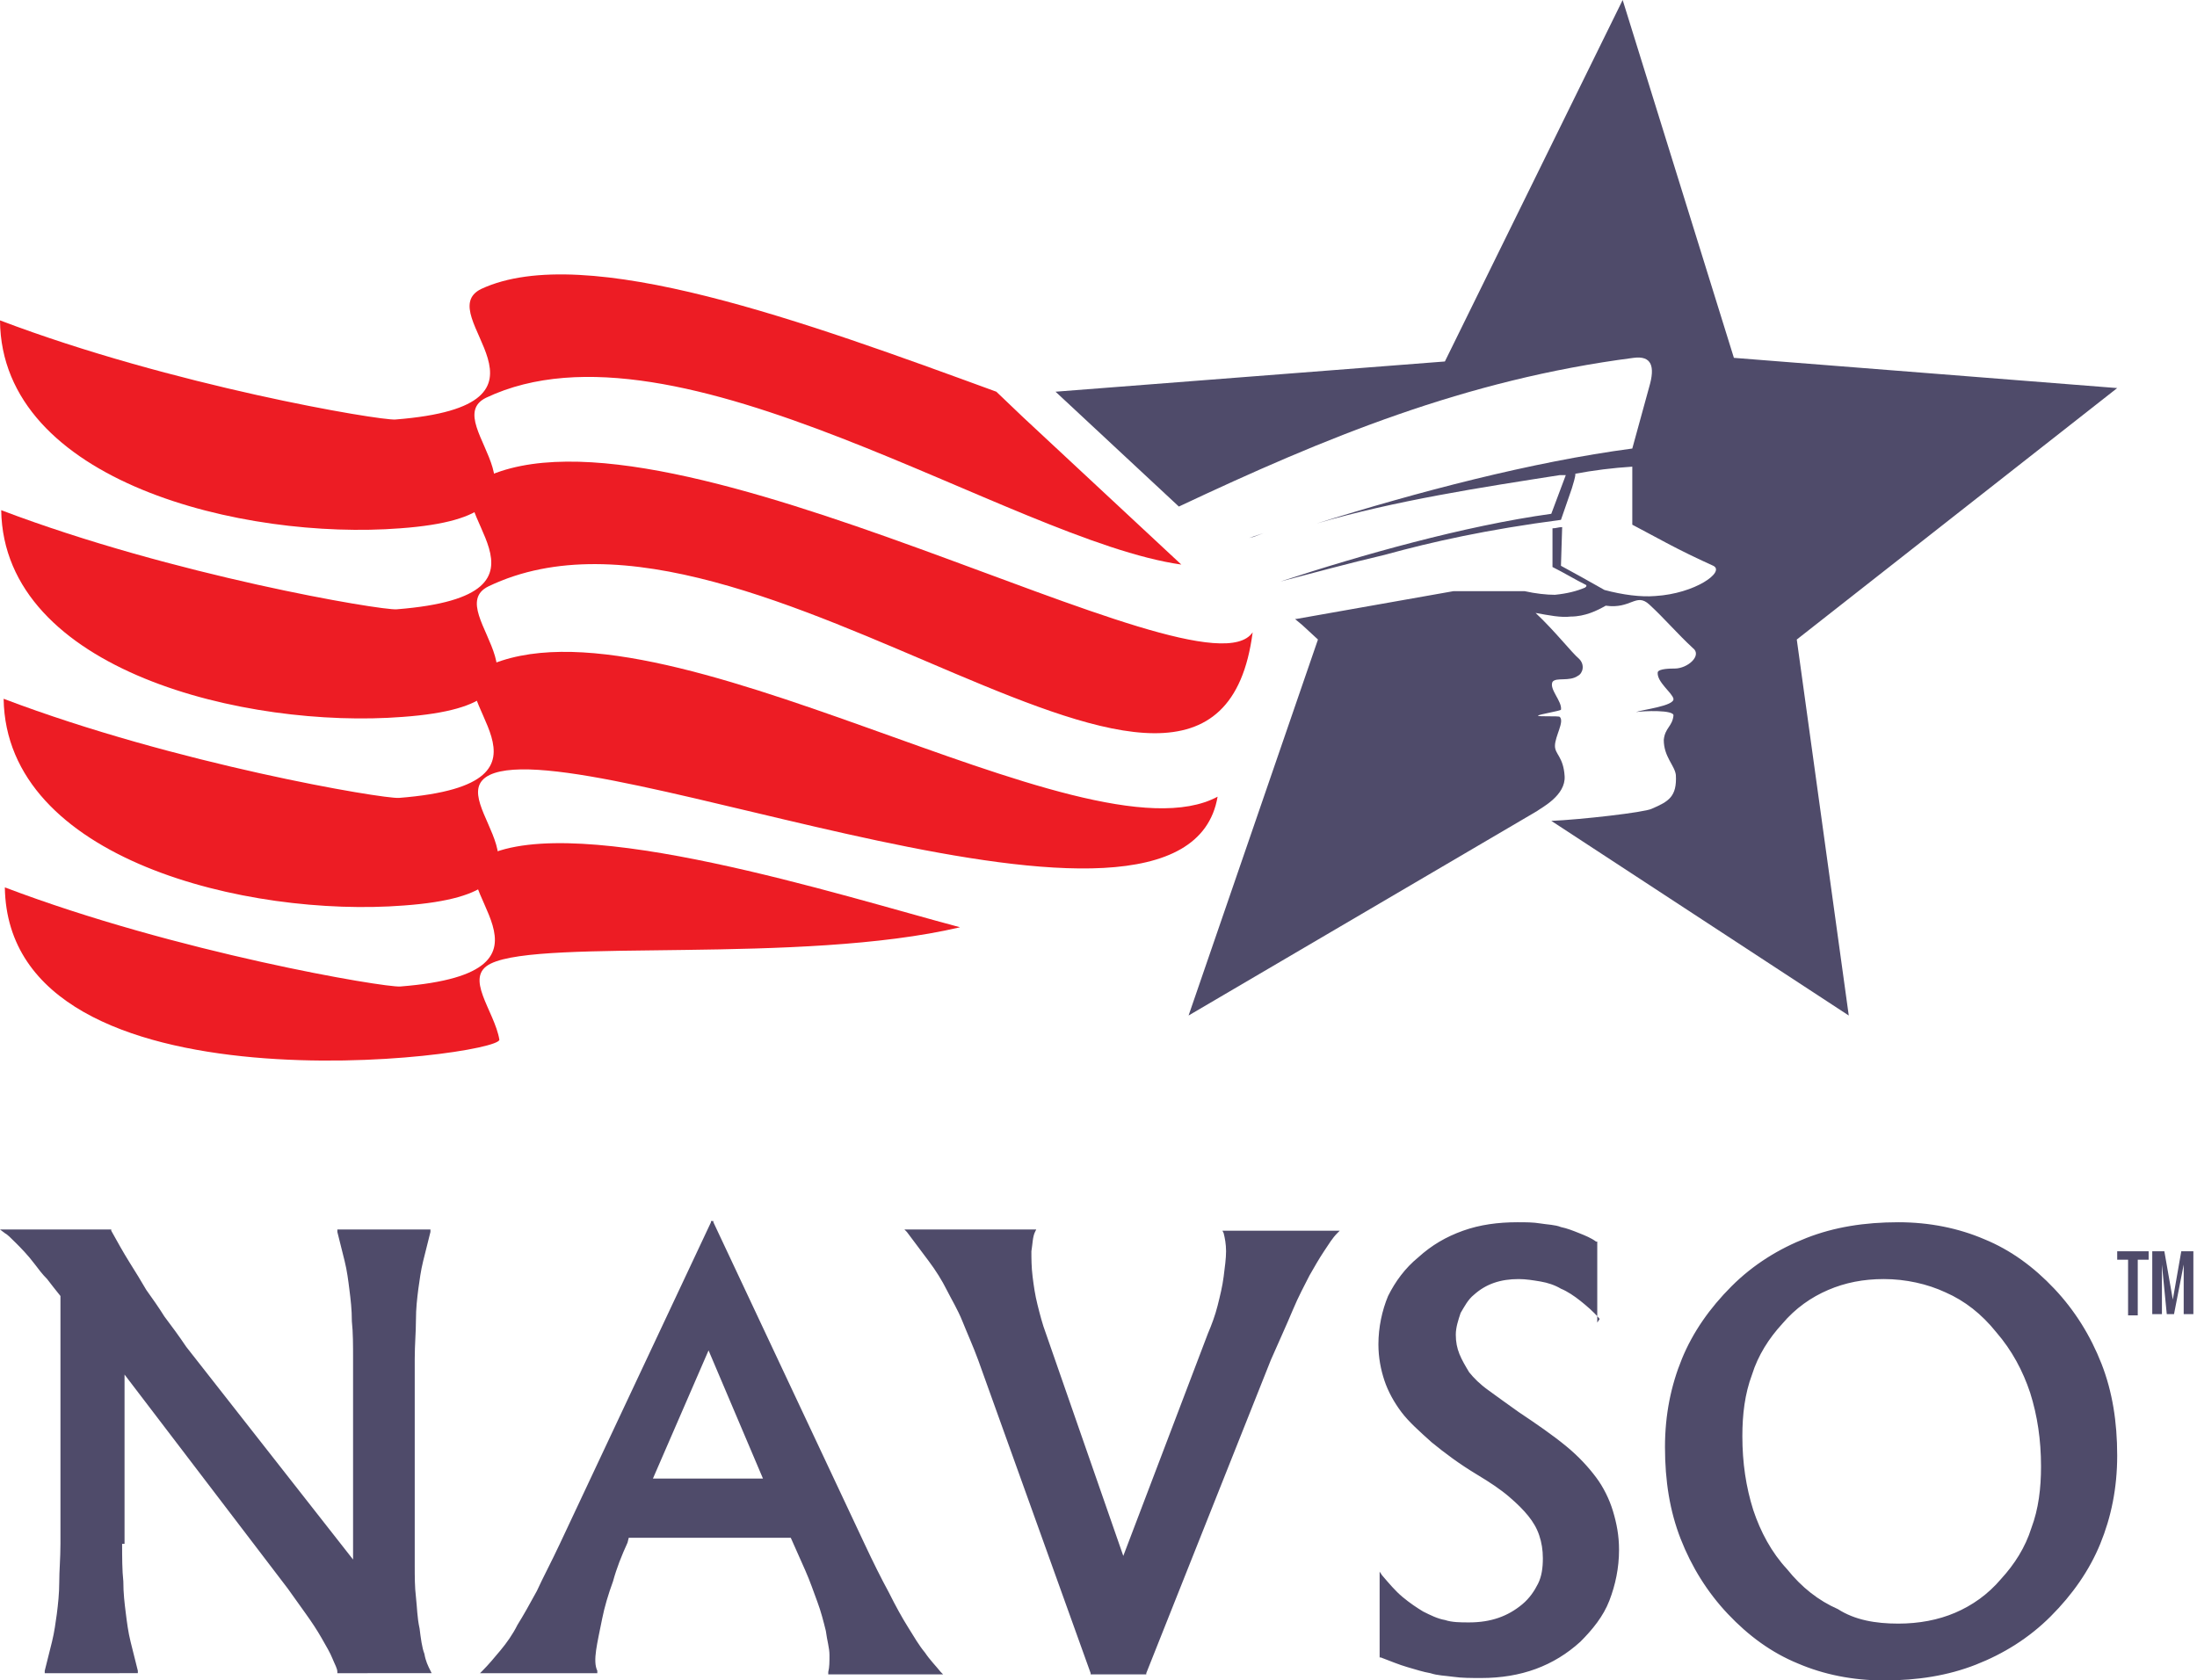 <?xml version="1.0" encoding="utf-8"?>
<!-- Generator: Adobe Illustrator 18.1.1, SVG Export Plug-In . SVG Version: 6.00 Build 0)  -->
<!DOCTYPE svg PUBLIC "-//W3C//DTD SVG 1.1//EN" "http://www.w3.org/Graphics/SVG/1.1/DTD/svg11.dtd">
<svg version="1.1" id="Layer_1" xmlns="http://www.w3.org/2000/svg" xmlns:xlink="http://www.w3.org/1999/xlink" x="0px" y="0px"
	 viewBox="0 0 181.7 139" enable-background="new 0 0 181.7 139" xml:space="preserve">
<g>
	<path fill-rule="evenodd" clip-rule="evenodd" fill="#ED1C24" d="M33.1,43.7c15.2-1.1,2.8-8.7,7.1-10.8
		c15.8-7.5,43.4,11.8,57.5,13.8L84.6,34.5l-2.2-2.1c-15.6-5.7-34-12.5-42.6-8.5c-4.3,2.1,8.1,9.6-7.1,10.8
		c-1.3,0.1-18.5-2.8-32.7-8.2C0.1,39.9,20.2,44.7,33.1,43.7L33.1,43.7z"/>
	<path fill-rule="evenodd" clip-rule="evenodd" fill="#ED1C24" d="M33.3,59.3c15.2-1.1,2.8-8.7,7.1-10.8
		C62.3,38,100.4,77,103.6,52.3l0,0c-4.1,6.1-48.4-20.4-63.7-12.7c-4.3,2.1,8.1,9.6-7.1,10.8c-1.3,0.1-18.5-2.8-32.7-8.2
		C0.3,55.5,20.4,60.3,33.3,59.3L33.3,59.3z"/>
	<path fill-rule="evenodd" clip-rule="evenodd" fill="#ED1C24" d="M33.4,74.9c15.2-1.1,2.8-8.7,7.1-10.8c8-3.8,57.5,17.7,60.2,1.8
		c-11,5.9-46.2-17.6-60.6-10.7c-4.3,2.1,8.1,9.6-7.1,10.8c-1.3,0.1-18.5-2.8-32.7-8.2C0.5,71.1,20.5,75.9,33.4,74.9L33.4,74.9z"/>
	<path fill-rule="evenodd" clip-rule="evenodd" fill="#ED1C24" d="M41.3,86c-0.4-2.4-3-5.2-0.7-6.3c4.3-2.1,25.6,0.1,38.8-3
		c-9.8-2.6-31.6-9.6-39.2-5.9c-4.3,2.1,8.1,9.6-7.1,10.8c-1.3,0.1-18.5-2.8-32.7-8.2C0.7,92.7,41.3,87.4,41.3,86L41.3,86z"/>
	<path fill-rule="evenodd" clip-rule="evenodd" fill="#4F4B6A" d="M134.2,0l9.2,29.6l31.7,2.5l-26.5,20.8l4.3,31.1l-24.6-16.1
		c2.4-0.1,7.7-0.7,8.3-1c1.4-0.6,2.1-1,2-2.8c-0.1-0.8-1-1.5-1-2.9c0.1-1,0.7-1.1,0.8-2c0.1-0.5-2.5-0.4-3.1-0.3
		c0.5-0.2,3.2-0.5,3.1-1.1c-0.1-0.5-1.4-1.4-1.3-2.2c0.1-0.3,1.1-0.3,1.4-0.3c1.1,0,2.3-1.1,1.5-1.7c-1.3-1.2-2.3-2.4-3.6-3.6
		c-1.1-1-1.5,0.4-3.6,0.1c-0.7,0.4-1.7,0.9-2.9,0.9c-0.8,0.1-1.8-0.1-2.9-0.3l0,0c1.6,1.5,3,3.3,3.6,3.8c0.5,0.5,0.3,1.2-0.1,1.4
		c-0.7,0.5-1.8,0.1-2.1,0.5c-0.3,0.6,0.8,1.6,0.7,2.3c0,0.1-1.9,0.4-1.9,0.5c0,0.1,1.7,0,1.8,0.1c0.4,0.4-0.4,1.6-0.4,2.4
		c0,0.7,0.7,0.9,0.8,2.5c0.1,1.6-1.9,2.6-2.3,2.9L98.3,84L109,52.9l-1.3-1.2h0l0,0l-0.6-0.5l0.1,0l13-2.3l0.1,0l0,0l0,0l0,0h0l0,0h0
		l0.1,0h0l0,0l0.1,0l0,0l0,0l0.1,0h0l0.1,0l0,0l0,0c0.1,0,0.1,0,0.2,0l0,0l0.1,0l0,0l0.1,0l0.1,0l0,0l0.1,0l0,0l0.1,0l0,0l0,0l0.1,0
		l0,0l0.1,0l0,0l0.1,0l0.1,0l0.1,0l0,0l0.1,0l0,0l0.1,0l0,0l0.1,0l0.1,0l0,0l0.1,0l0,0l0.1,0l0,0l0.1,0l0.1,0l0,0l0.1,0l0,0l0.1,0
		l0,0l0.1,0l0.1,0l0,0l0.1,0l0,0l0.1,0l0,0l0.1,0l0.1,0l0,0l0.1,0l0,0l0.1,0l0,0l0.1,0l0.1,0l0,0l0.1,0l0,0l0.1,0l0,0l0.1,0l0.1,0
		l0,0l0.1,0l0,0l0.1,0l0,0l0.1,0l0.1,0l0,0l0.1,0l0,0l0.1,0l0,0l0.1,0l0.1,0l0,0l0.1,0l0,0l0.1,0l0,0l0.1,0l0.1,0l0,0l0.1,0l0,0
		l0.1,0l0.1,0l0.1,0h0l0.1,0l0.1,0c0.9,0.2,1.8,0.3,2.5,0.3c1-0.1,1.8-0.3,2.5-0.6l0,0l0,0l0,0l0,0l0,0l0,0h0l0,0l0,0l0,0l0,0l0,0
		l0,0l0,0h0l0,0l0,0l0,0l0,0l0,0l0,0l0,0l0,0l0,0l0,0l0,0l0,0l0,0l0,0l0,0h0l0,0l0,0l0,0l0,0l0,0l0,0l0,0l0,0l0,0l0,0l0,0l0,0l0,0
		l0,0l0,0l0,0l0,0l0,0c0,0,0,0,0.1-0.1h0l0,0l0,0l0,0l0,0l0,0l0,0l0,0c0,0,0,0,0-0.1l0,0l0,0l0,0l0,0v0l0,0l0,0l0,0l0,0v0l0,0v0l0,0
		l0,0l0,0l0,0l0,0l0,0l0,0l0,0l0,0l0,0l0,0l0,0l0,0l0,0l0,0l0,0l0,0l0,0l0,0l0,0l0,0l0,0l0,0l0,0l0,0l0,0l0,0l0,0l0,0l0,0l0,0l0,0
		l0,0l0,0l0,0l0,0l0,0l0,0l0,0l0,0l0,0l0,0l0,0l0,0l0,0l0,0l0,0l0,0l0,0l0,0l0,0l0,0l0,0l0,0l0,0l0,0l0,0l0,0l0,0l0,0l0,0l0,0l0,0
		l0,0l0,0l0,0l0,0l0,0l0,0l0,0l0,0l0,0l0,0l0,0l0,0l0,0l0,0l0,0l0,0l0,0l0,0l0,0l0,0l0,0l0,0l0,0h0l0,0l0,0l0,0l0,0l0,0l0,0l0,0l0,0
		l0,0l0,0l0,0l0,0l0,0l0,0l0,0l0,0l0,0l0,0l0,0c-1-0.5-1.8-1-2.8-1.5l0-3.2c0.3,0,0.5-0.1,0.8-0.1l-0.1,3.2c1.1,0.6,2.2,1.2,3.6,2
		c1.5,0.4,3,0.6,4.2,0.5c3.3-0.2,5.8-2,4.8-2.5c-3.1-1.4-4.6-2.3-6.7-3.4l0-4.8c-1.6,0.1-3.2,0.3-4.8,0.6l0.1,0
		c0,0.2-0.2,0.9-0.3,1.2l-0.9,2.6c-6.1,0.8-10.6,1.8-14.6,2.9c-3,0.7-5.9,1.5-8.6,2.2c6.7-2.2,15.2-4.6,22.4-5.6
		c0.4-1.1,0.8-2.1,1.2-3.2l-0.3,0l-0.2,0c-6.4,1-13.6,2.1-20.1,4c8.3-2.6,17.8-5.1,26.1-6.2l1.4-5.1c0.5-1.7,0.2-2.6-1.3-2.4
		c-13.9,1.8-25.5,6.6-37.6,12.3l-10.2-9.5l32.2-2.5L134.2,0L134.2,0z M103.7,44.4l-0.4,0.1l1.2-0.4C104.2,44.2,104,44.3,103.7,44.4
		L103.7,44.4z"/>
	<path fill-rule="evenodd" clip-rule="evenodd" fill="#4F4B6A" d="M10.1,127.7c0,1.1,0,2.2,0.1,3.1c0,1,0.1,1.8,0.2,2.6
		c0.1,0.8,0.2,1.6,0.4,2.4c0.2,0.8,0.4,1.6,0.6,2.4l0,0.2h-0.2H7.6H3.9H3.7l0-0.2c0.2-0.8,0.4-1.6,0.6-2.4c0.2-0.8,0.3-1.6,0.4-2.3
		c0.1-0.8,0.2-1.7,0.2-2.6c0-1,0.1-2,0.1-3.2v-20.5c-0.4-0.5-0.8-1-1.1-1.4c-0.4-0.4-0.7-0.8-1-1.2l0,0c-0.6-0.8-1.2-1.4-1.6-1.8
		c-0.4-0.4-0.7-0.7-0.9-0.8L0,101.7h0.5h4.3h4.3h0.1l0,0.1c0.5,0.9,1,1.8,1.5,2.6c0.5,0.8,1,1.6,1.4,2.3v0c0.5,0.7,1,1.4,1.5,2.2
		c0.6,0.8,1.2,1.6,1.8,2.5L29.2,129v-16.6c0-1.1,0-2.2-0.1-3.1c0-1-0.1-1.8-0.2-2.6c-0.1-0.8-0.2-1.6-0.4-2.4
		c-0.2-0.8-0.4-1.6-0.6-2.4l0-0.2H28h3.7h3.7h0.2l0,0.2c-0.2,0.8-0.4,1.6-0.6,2.4c-0.2,0.8-0.3,1.6-0.4,2.3
		c-0.1,0.8-0.2,1.6-0.2,2.6c0,1-0.1,2-0.1,3.2v17.1c0,0.9,0,1.8,0.1,2.6c0.1,0.9,0.1,1.7,0.3,2.6c0.1,0.8,0.2,1.6,0.4,2.1
		c0.1,0.6,0.3,1,0.5,1.4l0.1,0.2h-0.2h-3.7H28h-0.1l0-0.1c0-0.3-0.2-0.6-0.4-1.1c-0.2-0.5-0.5-1-0.9-1.7l0,0c-0.4-0.7-0.8-1.3-1.3-2
		c-0.5-0.7-1-1.4-1.5-2.1l0,0l-13.5-17.7V127.7L10.1,127.7z M46.3,127.7l12.5-26.6l0-0.1h0.1h0h0.1l0,0.1l12.5,26.6
		c0.7,1.5,1.4,2.9,2,4c0.6,1.2,1.1,2.1,1.6,2.9h0c0.5,0.8,0.9,1.5,1.4,2.1c0.4,0.6,0.9,1.1,1.3,1.6l0.2,0.2h-0.3h-4.5h-4.5h-0.2
		l0-0.2c0.1-0.4,0.1-0.8,0.1-1.4c0-0.6-0.2-1.2-0.3-2v0c-0.2-0.8-0.4-1.6-0.7-2.4c-0.3-0.8-0.6-1.7-1-2.6v0l-1.2-2.7H52l-0.1,0.4
		l0,0l0,0c-0.5,1.1-0.9,2.1-1.2,3.2c-0.4,1.1-0.7,2.1-0.9,3.1h0c-0.2,1-0.4,1.9-0.5,2.6c-0.1,0.7-0.1,1.3,0.1,1.7l0,0.2h-0.2h-4.5
		H40h-0.3l0.2-0.2c0.5-0.5,1-1.1,1.5-1.7c0.5-0.6,1-1.3,1.4-2.1c0.5-0.8,1-1.7,1.6-2.8C44.9,130.5,45.6,129.2,46.3,127.7L46.3,127.7
		z M58.6,111.7l-4.6,10.6h9.1L58.6,111.7L58.6,111.7z M80.9,112.5c-0.4-1.1-0.9-2.2-1.3-3.2c-0.4-1-0.9-1.8-1.3-2.6l0,0
		c-0.4-0.8-0.9-1.6-1.5-2.4c-0.6-0.8-1.2-1.6-1.8-2.4l-0.2-0.2h0.3h5.2h5.2h0.2l-0.1,0.2c-0.2,0.4-0.2,1-0.3,1.6
		c0,0.6,0,1.3,0.1,2.1v0c0.1,0.8,0.2,1.5,0.4,2.3c0.2,0.8,0.4,1.6,0.7,2.4l0,0l6.4,18.4l7-18.4l0,0c0.3-0.7,0.6-1.5,0.8-2.3
		c0.2-0.8,0.4-1.6,0.5-2.4v0c0.1-0.8,0.2-1.5,0.2-2.1c0-0.6-0.1-1.1-0.2-1.5l-0.1-0.2h0.2h4.6h4.6h0.3l-0.2,0.2
		c-0.4,0.4-0.7,0.9-1.1,1.5c-0.4,0.6-0.8,1.3-1.2,2c-0.4,0.8-0.9,1.7-1.4,2.9c-0.5,1.2-1.1,2.5-1.8,4.1l-10.3,25.9l0,0.1h-0.1h-4.4
		h-0.1l0-0.1L80.9,112.5L80.9,112.5L80.9,112.5z M132.3,109.1c-0.5-0.6-1.1-1.1-1.6-1.5c-0.5-0.4-1.1-0.8-1.6-1l0,0
		c-0.5-0.3-1.1-0.5-1.7-0.6c-0.6-0.1-1.2-0.2-1.8-0.2c-1.5,0-2.7,0.4-3.7,1.3c-0.5,0.4-0.8,1-1.1,1.5c-0.2,0.6-0.4,1.2-0.4,1.8
		c0,0.6,0.1,1.1,0.3,1.6c0.2,0.5,0.5,1,0.8,1.5l0,0c0.4,0.5,0.9,1,1.6,1.5c0.7,0.5,1.5,1.1,2.5,1.8l0,0c1.5,1,2.8,1.9,3.9,2.8
		c1.1,0.9,1.9,1.8,2.5,2.6h0c0.6,0.8,1.1,1.8,1.4,2.8c0.3,1,0.5,2,0.5,3.2c0,1.5-0.3,2.9-0.8,4.2c-0.5,1.3-1.4,2.4-2.4,3.4l0,0
		c-2.2,2-4.9,3-8.2,3c-0.8,0-1.6,0-2.3-0.1c-0.7-0.1-1.3-0.1-1.9-0.3v0c-0.6-0.1-1.2-0.3-1.9-0.5c-0.7-0.2-1.4-0.5-2.2-0.8l-0.1,0
		v-0.1v-6.8V130l0.2,0.3c0.6,0.7,1.1,1.3,1.7,1.8c0.6,0.5,1.2,0.9,1.7,1.2c0.6,0.3,1.2,0.6,1.8,0.7c0.6,0.2,1.3,0.2,2,0.2
		c1.8,0,3.2-0.5,4.4-1.5h0c0.6-0.5,1-1.1,1.3-1.7c0.3-0.6,0.4-1.3,0.4-2.1c0-0.7-0.1-1.3-0.3-1.9c-0.2-0.6-0.5-1.1-0.9-1.6l0,0
		c-0.4-0.5-0.9-1-1.6-1.6c-0.7-0.6-1.6-1.2-2.6-1.8c-1.5-0.9-2.7-1.8-3.8-2.7c-1-0.9-1.9-1.7-2.5-2.5h0c-0.6-0.8-1.1-1.7-1.4-2.6
		c-0.3-0.9-0.5-1.9-0.5-3c0-1.4,0.3-2.8,0.8-4c0.6-1.2,1.4-2.3,2.5-3.2l0,0c1.1-1,2.3-1.7,3.7-2.2c1.4-0.5,2.9-0.7,4.5-0.7
		c0.7,0,1.3,0,1.9,0.1c0.6,0.1,1.2,0.1,1.7,0.3c0.5,0.1,1,0.3,1.5,0.5c0.5,0.2,1,0.4,1.4,0.7l0.1,0v0.1v6.3v0.3L132.3,109.1
		L132.3,109.1z M155.8,139c-2.6,0-5-0.5-7.1-1.4c-2.2-0.9-4.1-2.3-5.8-4.1c-1.7-1.8-3-3.9-3.9-6.2c-0.9-2.3-1.3-4.8-1.3-7.6
		c0-2.7,0.5-5.1,1.4-7.3c0.9-2.2,2.3-4.2,4.1-6c1.8-1.8,3.9-3.1,6.2-4c2.3-0.9,4.8-1.3,7.6-1.3c2.6,0,5,0.5,7.1,1.4
		c2.2,0.9,4.1,2.3,5.8,4.1c1.7,1.8,3,3.9,3.9,6.2c0.9,2.3,1.3,4.8,1.3,7.6c0,2.7-0.5,5.1-1.4,7.3c-0.9,2.2-2.3,4.2-4.1,6
		c-1.8,1.8-3.9,3.1-6.2,4C161.1,138.6,158.6,139,155.8,139L155.8,139z M157,134.3c1.7,0,3.3-0.3,4.7-0.9c1.4-0.6,2.7-1.5,3.8-2.8
		c1.1-1.2,2-2.6,2.5-4.2c0.6-1.6,0.8-3.3,0.8-5.1c0-2.2-0.3-4.2-0.9-6.1c-0.6-1.8-1.5-3.5-2.8-5l0,0c-1.2-1.5-2.6-2.6-4.2-3.3
		c-1.5-0.7-3.3-1.1-5.1-1.1c-1.7,0-3.2,0.3-4.6,0.9c-1.4,0.6-2.7,1.5-3.8,2.8c-1.1,1.2-2,2.6-2.5,4.2c-0.6,1.6-0.8,3.3-0.8,5.1
		c0,2.2,0.3,4.2,0.9,6.1c0.6,1.8,1.5,3.5,2.8,4.9h0c1.2,1.5,2.6,2.6,4.2,3.3C153.4,134,155.1,134.3,157,134.3L157,134.3z"/>
</g>
<g>
	<path fill="#4F4B6A" d="M177.7,104.2h-0.9v4.6H176v-4.6h-0.9v-0.7h2.6V104.2z"/>
	<path fill="#4F4B6A" d="M178.8,104.6v4.1h-0.8v-5.2h1l0.7,4l0.7-4h1v5.2h-0.8v-4.1l-0.8,4.1h-0.6L178.8,104.6z"/>
</g>
</svg>
